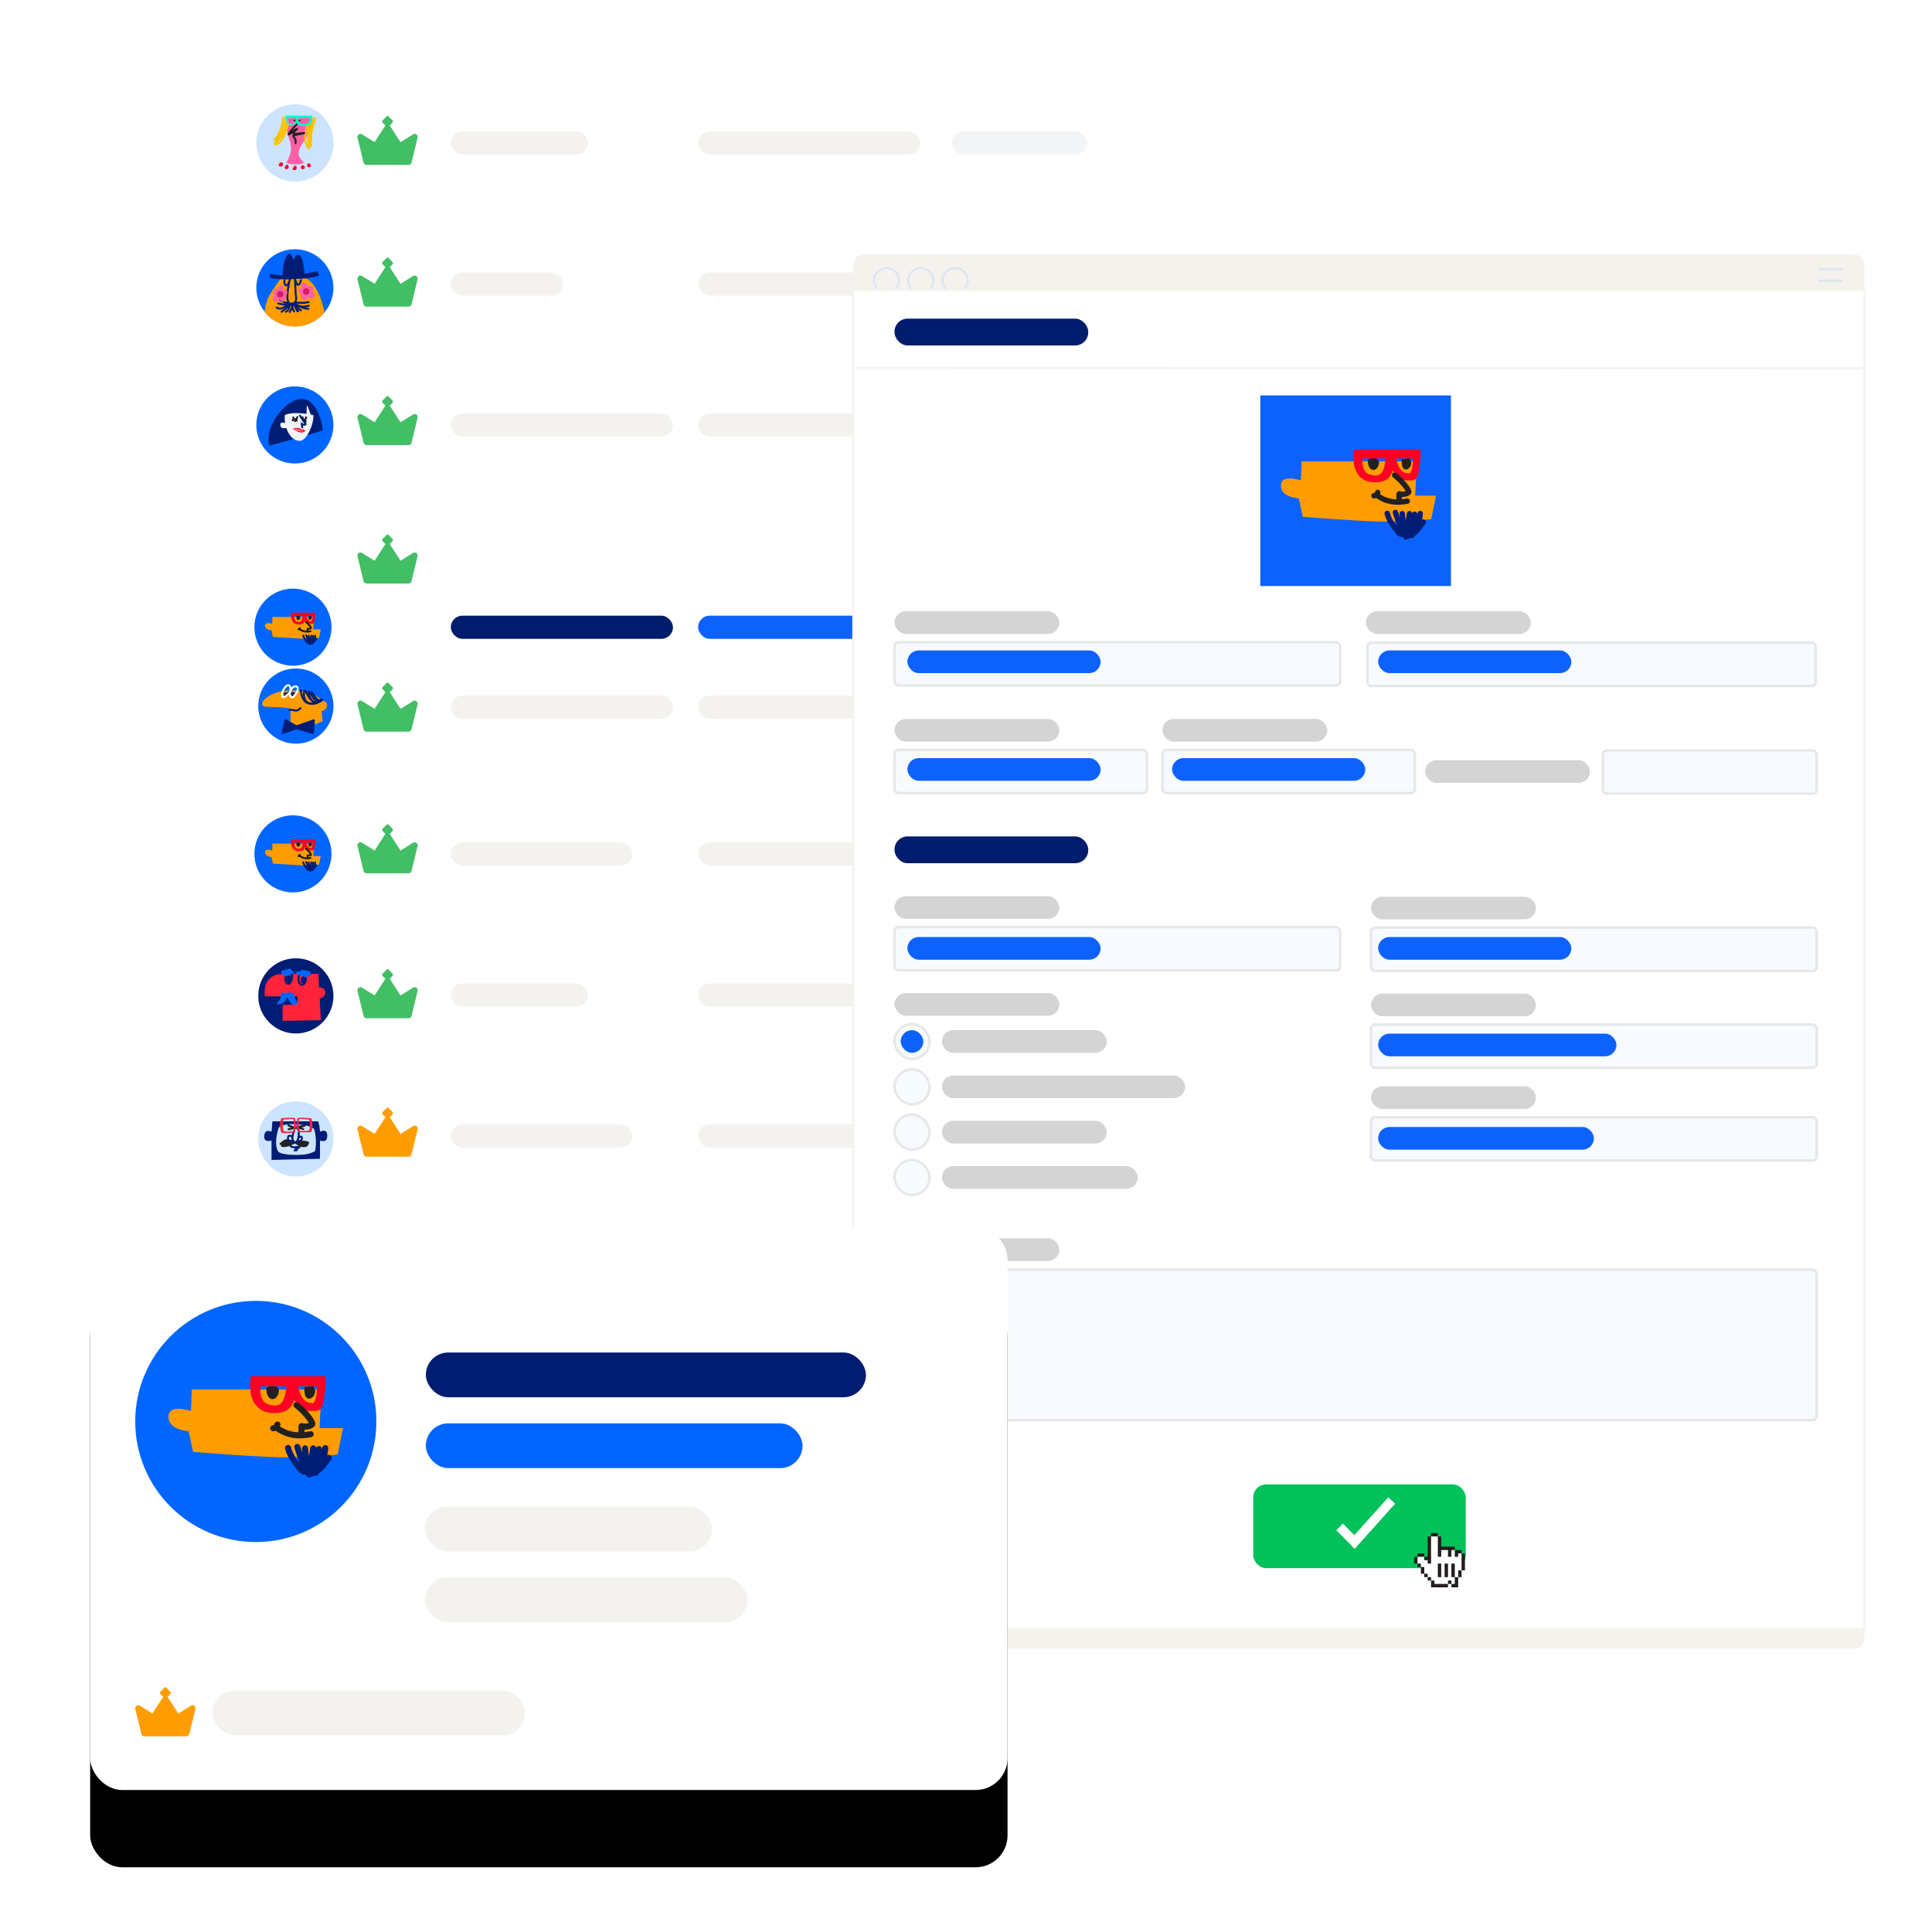 <svg xmlns="http://www.w3.org/2000/svg" xmlns:xlink="http://www.w3.org/1999/xlink" width="600" height="600" xmlns:v="https://vecta.io/nano"><style><![CDATA[.B{stroke-linejoin:round}.C{stroke-linecap:round}.D{stroke-width:.6}.E{fill-rule:nonzero}.F{fill-opacity:.035}.G{fill:#fff}.H{stroke:#212121}.I{stroke:#001d75}.J{fill:#0d62fe}.K{stroke:#e7e7e7}.L{stroke-width:.783}.M{fill:#ff9d00}.N{fill:#f4f2ee}.O{fill:#f2f4f6}.P{fill:#d4d4d4}.Q{fill:#001d75}.R{fill:#06f}.S{stroke-opacity:.092}.T{fill:#212121}.U{fill:#ff0025}.V{fill:#42be65}.W{stroke-width:1.668}.X{stroke-width:1.876}.Y{stroke:#ffc200}.Z{fill:#ff243a}]]></style><defs><filter x="-10.0%" y="-6.8%" width="120.1%" height="113.5%" id="A"><feOffset dy="5" in="SourceAlpha"/><feGaussianBlur stdDeviation="5"/><feColorMatrix values="0 0 0 0 0 0 0 0 0 0.165 0 0 0 0 0.362 0 0 0 0.1 0" result="C"/><feMerge><feMergeNode in="C"/><feMergeNode in="SourceGraphic"/></feMerge></filter><filter x="-41.7%" y="-432.0%" width="183.4%" height="964.0%" id="B"><feOffset dy="24" in="SourceAlpha"/><feGaussianBlur stdDeviation="16"/><feColorMatrix values="0 0 0 0 0 0 0 0 0 0.165 0 0 0 0 0.362 0 0 0 0.1 0" result="C"/><feMerge><feMergeNode in="C"/><feMergeNode in="SourceGraphic"/></feMerge></filter><filter x="-10.7%" y="-7.7%" width="121.3%" height="115.5%" id="C"><feOffset dy="6" in="SourceAlpha"/><feGaussianBlur stdDeviation="5.5"/><feColorMatrix values="0 0 0 0 0 0 0 0 0 0.165 0 0 0 0 0.362 0 0 0 0.1 0" result="C"/><feMerge><feMergeNode in="C"/><feMergeNode in="SourceGraphic"/></feMerge></filter><filter x="-40.6%" y="-38.2%" width="181.2%" height="176.5%" id="D"><feOffset dy="1" in="SourceAlpha"/><feGaussianBlur stdDeviation="1"/><feColorMatrix values="0 0 0 0 0 0 0 0 0 0 0 0 0 0 0 0 0 0 0.3 0" result="C"/><feMerge><feMergeNode in="C"/><feMergeNode in="SourceGraphic"/></feMerge></filter><rect id="E" width="284.9" height="174.9" rx="9.9"/><filter x="-21.1%" y="-20.6%" width="142.1%" height="168.6%" id="F"><feOffset dy="24" in="SourceAlpha"/><feGaussianBlur stdDeviation="16"/><feColorMatrix values="0 0 0 0 0 0 0 0 0 0.161 0 0 0 0 0.349 0 0 0 0.1 0"/></filter><path id="G" d="M0 0h294v40.2H0z"/><path id="H" d="M11.973 0C5.36 0 0 5.36 0 11.973s5.36 11.973 11.973 11.973 11.973-5.36 11.973-11.973S18.585 0 11.973 0z"/><path id="I" d="M11.56 8.056c1.42 0 3.162-.09 5.23-.268l.536-2.633h-2.324l.18-3.838H2.308l-.08 2.128C.743 3.03 0 3.226 0 4.03s.665 1.283 1.996 1.438l.447 2.053 9.118.535z"/><path id="J" d="M.092.306C.027 1.426 1.024 1.71 1.3.68 1.5-.107.362-.182 0 .306"/><path id="K" d="M3.843.127c.02.238.005.482.058.715.23 1.012 1.495.03.825-.815"/><path id="L" d="M15.503 0c.276 0-.05 2.46-.223 2.952-.22.626-.737.49-1.296.49a4.1 4.1 0 0 1-.466-.021 7.61 7.61 0 0 0-.86-.882l-.25-.207.062.363-.08-.126c-.34.855-1.02 1.097-1.85 1.097C8.628 3.667 7.864 2.21 8.17 0h7.333zM11.7.997H9.114l-.001.013c-.033.53.027.942.17 1.236l.085.15c.226.333.627.506 1.263.506.433 0 .73-.278.92-.96l.05-.206.037-.2.036-.282.025-.244zm3.07 0h-1.915c.272 1.115.63 1.6 1.297 1.672l.188.01c.027 0 .04-.006.067-.03.054-.05.112-.152.167-.306.088-.25.15-.604.18-1.054l.016-.29z"/><path id="M" d="M12.706 2.87c.9.7 1.696 1.743 1.56 1.914-.18.223-.825.27-.983.178-.127-.073-.07.026-.07.858"/><path id="N" d="M10.742 5.122c1.053.78 2.22.88 3.375.643"/><path id="O" d="M11.87 7.126c.225.9.758 1.47 1.32 2.224"/><path id="P" d="M12.8 7.028c.616 1.947.48 1.117.618 2.448"/><path id="Q" d="M13.556 7.168c.184 1.893.162 1.106.162 2.357"/><path id="R" d="M14.94 7.238c-.05.918-.293 1.65-.752 2.44"/><path id="S" d="M15.566 7.147c-.084.895-.34 1.757-.942 2.456"/><path id="T" d="M15.9 8.108c-.744.997-.834 1.303-1.947 1.564"/><path id="U" d="M61.3 17.72l-3.912 2.42-3.246-5.017c-.035-.054-.094-.08-.138-.124l.9-.93a.49.49 0 0 0 0-.68l-1.21-1.246a.46.46 0 0 0-.662 0l-1.21 1.246a.49.49 0 0 0 0 .68l.9.93c-.045.044-.103.07-.138.124l-3.247 5.017-3.912-2.42c-.324-.2-.735-.18-1.04.052a.98.98 0 0 0-.35 1.008l1.87 7.71c.104.428.48.73.908.73H59.9c.43 0 .804-.302.908-.73l1.87-7.71a.98.98 0 0 0-.35-1.008c-.305-.233-.714-.252-1.04-.052z"/><path id="V" d="M5.906 1.43c-.03.46.42.58.544.154.095-.324-.423-.355-.586-.154"/><path id="W" d="M11.68 0C5.23 0 0 5.23 0 11.68s5.23 11.68 11.68 11.68 11.68-5.23 11.68-11.68S18.132 0 11.68 0z"/><path id="X" d="M1.834 4.16c-.07-.458.01-.773.243-.946.422-.315.99.225 1.046.626.068.474-.303 1.2-.66 1.09-.34-.114-.55-.37-.63-.77z"/></defs><g fill="none" fill-rule="evenodd"><g transform="translate(67 19)"><g filter="url(#A)"><g transform="translate(0 220.8)"><use xlink:href="#G" class="G"/><g transform="translate(12 8.4)"><use xlink:href="#H" class="E R"/><g transform="translate(3.305 7.476)"><g transform="translate(0 .003)"><use xlink:href="#I" class="M"/><g transform="translate(9.638 .964)" class="T"><use xlink:href="#J"/><use xlink:href="#K"/></g><use xlink:href="#L" class="E U"/><g class="B C D H"><use xlink:href="#M"/><use xlink:href="#N"/></g><g class="I B C D"><use xlink:href="#O"/><use xlink:href="#P"/><use xlink:href="#Q"/><path d="M14.37 7.168l-.422 2.59"/><use xlink:href="#R"/><use xlink:href="#S"/><use xlink:href="#T"/></g><path d="M10.818 4.796c-.067.18-.2.36-.425.37" class="B C D H"/></g></g></g><g class="N"><rect x="149.8" y="16.8" width="58.8" height="7.2" rx="3.6"/><rect x="73" y="16.8" width="56.4" height="7.2" rx="3.6"/></g><rect x="228.6" y="16.8" width="42" height="7.2" rx="3.6" class="O"/></g><g transform="translate(0 352.2)"><use xlink:href="#G" class="G"/><g class="N"><rect x="149.8" y="16.8" width="69" height="7.2" rx="3.6"/><rect x="73" y="16.8" width="42.6" height="7.2" rx="3.6"/></g><rect x="228.6" y="16.8" width="42" height="7.2" rx="3.6" class="O"/></g><g transform="translate(0 308.4)"><use xlink:href="#G" class="G"/><g class="N"><rect x="149.8" y="16.8" width="54.6" height="7.2" rx="3.6"/><rect x="73" y="16.8" width="56.4" height="7.2" rx="3.6"/></g><rect x="228.6" y="16.8" width="42" height="7.2" rx="3.6" class="O"/></g><g transform="translate(0 264.6)"><use xlink:href="#G" class="G"/><g class="N"><rect x="149.8" y="16.8" width="58.8" height="7.2" rx="3.6"/><rect x="73" y="16.8" width="42.6" height="7.2" rx="3.6"/></g><rect x="228.6" y="16.8" width="42" height="7.2" rx="3.6" class="O"/></g><g transform="translate(0 396)"><use xlink:href="#G" class="G"/><g class="N"><rect x="149.8" y="16.8" width="54.6" height="7.2" rx="3.6"/><rect x="73" y="16.8" width="56.4" height="7.2" rx="3.6"/></g><rect x="228.6" y="16.8" width="42" height="7.2" rx="3.6" class="O"/></g><use xlink:href="#G" class="G"/><use xlink:href="#U" class="V"/><g transform="translate(12.6 8.4)"><path d="M12 0C5.373 0 0 5.373 0 12s5.373 12 12 12 12-5.373 12-12S18.627 0 12 0z" fill="#cce4ff" class="E"/><g transform="translate(5.701 3.475)"><g transform="translate(3.638 .217)" fill="#ff5fa7"><path d="M8.036 1.396C7.752 7.73.854 10.08 5.263 14.21c1.054.987-5.777 1-5.19 0C3.2 8.87-.07 7.73.001 1.965.01 1.285.106.647.276.062 3.7-.035 6.226.053 7.823.328c.127.022.198.378.213 1.068z"/></g><g class="B C D Y"><path d="M12.597.87c-.378 1.64-1.097 3.324-1.236 5-.1 1.222-.045 2.452-.068 3.678"/><path d="M12.163.814c-.848 2.132-1.176 4.05-1.256 6.354-.063 1.8-.244 1.368.117 2.117"/><path d="M11.023 2.118c-.796 3.283-.832 4.344-.275 7.7"/><path d="M10.697 10.208C8.723 8.436 9.55 5.34 10.08 3.15"/></g><path d="M6.87 1.575c.12.593.087 1-.098 1.192C5.788 3.84 5.405 4.25 4.298 5.778c-.015.02-.01.076.015.076.123.001.26-.003.36-.072.7-.486 1.26-1.225 2.045-1.575 1.058-.472-1.452 1.16-.844 1.476.248.13 4.588-.467 3.185-.187s-3.487.668-3.312.896c.73.952.913 1.388.73 2.24" class="B C D H"/><g class="Y B C D"><path d="M4.235 2.715c-.637 1.694-1.5 5.82-4 6.298C.204 9.02.187 8.97.163 8.95"/><path d="M3.855 1.575c-.577 2.86-1.43 5.388-3.8 7.06"/><path d="M3.53.49C2.793 3.152 2.42 6.048.163 7.873"/><path d="M2.77.597C2.088 3.454 2.014 5.333 0 7.33"/></g><path d="M3.465.024c-.308 0 .185 1.9.378 2.337.163.37.613.56 1.35.567.815.025 1.382-.16 1.7-.558l.05-.063c.378.76 1.14.975 2.065.975 2.138 0 2.99-1.295 2.65-3.258h-8.2zM7.24.75l3.636-.05.001.013c.048.626-.06 1.09-.304 1.4l-.025.03c-.292.343-.837.523-1.66.523-.564 0-1.222-.22-1.506-.924l-.066-.2c-.032-.12-.03-.31-.047-.536L7.24.75zM4.04.8h2.638l-.004.388c-.02.873-.207 1.263-1.753 1.294l-.288.003c-.037 0-.057-.006-.092-.03-.074-.05-.155-.152-.23-.307-.12-.252-.206-.605-.25-1.056L4.04.8z" fill="#00ffce" class="E"/><g class="T"><use xlink:href="#V" transform="matrix(-1 0 0 1 12.326 0)"/><use xlink:href="#V" x="1.574" transform="matrix(-1 0 0 1 15.475 0)"/></g><g class="U"><path d="M1.35 15.566c.348.5 1.81.378 1.028-.656s-1.376.146-1.028.656z" transform="matrix(-1 0 0 1 3.855 0)"/><path d="M3.225 16.44c.358.493 1.667.18.86-.82s-1.22.327-.86.82z" transform="matrix(-1 0 0 1 7.439 0)"/><path d="M5.727 16.734c.363.512 1.666.28.85-.757s-1.213.245-.85.757z" transform="matrix(-1 0 0 1 12.434 0)"/><path d="M8.175 16.416c.37.503 1.623.24 1.087-.647s-1.456.144-1.087.647z" transform="matrix(-1 0 0 1 17.484 0)"/><path d="M10.12 15.817c.35.498 1.434.26 1.033-.64s-1.383.142-1.033.64z" transform="matrix(-1 0 0 1 21.285 0)"/></g></g></g><g class="N"><rect x="149.8" y="16.8" width="69" height="7.2" rx="3.6"/><rect x="73" y="16.8" width="42.6" height="7.2" rx="3.6"/></g><rect x="228.6" y="16.8" width="42" height="7.2" rx="3.6" class="O"/><g transform="translate(0 87.6)"><g class="G"><use xlink:href="#G"/><use xlink:href="#G" y="43.4"/></g><g class="N"><rect x="149.8" y="16.8" width="54.6" height="7.2" rx="3.6"/><rect x="73" y="16.8" width="69" height="7.2" rx="3.6"/></g><rect x="228.6" y="16.8" width="42" height="7.2" rx="3.6" class="O"/></g><g transform="translate(0 43.8)"><use xlink:href="#G" class="G"/><g class="V"><use xlink:href="#U" y="0.2"/><use xlink:href="#U" y="43.2"/><use xlink:href="#U" y="86.2"/></g><use xlink:href="#U" y="129.2" class="M"/><g class="V"><use xlink:href="#U" y="176.2"/><use xlink:href="#U" y="221.2"/></g><g class="M"><use xlink:href="#U" y="264.2"/><use xlink:href="#U" y="309.2"/></g><use xlink:href="#U" y="352.2" fill="#ddd"/><g class="N"><rect x="149.8" y="16.8" width="58.8" height="7.2" rx="3.6"/><rect x="73" y="16.8" width="34.8" height="7.2" rx="3.6"/></g><rect x="228.6" y="16.8" width="42" height="7.2" rx="3.6" class="O"/></g><g transform="translate(0 175.2)"><use xlink:href="#G" class="G"/><use xlink:href="#U" y="0.8" class="V"/><g class="N"><rect x="149.8" y="16.8" width="54.6" height="7.2" rx="3.6"/><rect x="73" y="16.8" width="69" height="7.2" rx="3.6"/></g><rect x="228.6" y="16.8" width="42" height="7.2" rx="3.6" class="O"/></g><g transform="translate(12.6 96)"><use xlink:href="#H" class="E R"/><g transform="translate(.758 2.546)"><path d="M1.347 13.52C1.36 7.6 9.197 2.356 13.702 2.36c6.84.006 5.142 11.425 4.828 11.447-1.937.133-7.665.037-17.183-.287z" transform="matrix(.956 -.292 .292 .956 -1.928 3.321)" class="Q"/><g transform="translate(6.664 3.359)" fill="#f1f4f6"><path d="M10.276 3.03c.295 2.356-2.012 8.302-4.448 7.976-2.046-.274-3.238-2.012-3.87-3.873C1.852 6.818.27 7.64.054 6.176s1.508-.544 1.463-.813c-.15-.898-.14-1.66-.117-2.268.004-.096.52-.393 1.624-.57a11.89 11.89 0 0 1 1.842-.134c1.05-.001 2.223.102 3.208.227.283.036.024-2.604.27-2.566s1 2.753 1.194 2.79c.454.084.734.155.738.187z"/></g><g transform="translate(10.348 6.555)"><g transform="translate(2.98 .488)" class="B C D H"><path d="M.27 0c.133 1.284 1.084.862 1.084.004"/><path d="M.325.704L0 1.138"/><path d="M.813.867l-.217.704"/><path d="M1.084.758l.163.596"/></g><path d="M2.438 0l1.595 2.346c.082.1.24.22.192.343-.044.113-1.078.2-1.17.016-.047-.095-.06-.425-.058-.317.02.663.077 1.08.174 1.254" fill="#f3fff6" class="B C D I"/><g transform="translate(.163 .433)" class="B C D H"><path d="M.24.092c-.202.85 1 .958 1.223-.092"/><path d="M.38.704L0 .975"/><path d="M.783.758l-.037.488"/><path d="M1.138.704l.163.38"/></g><path d="M2.256 3.823c.348-.066.4.437.634.293.123-.072.19-.253.332-.27.216-.026.555.07 1.018.287l-.838.75c-.523.483-2.723.007-3.278-.253l1.7.023c2.503-.39 1.94-.397-1.7-.023.493-.51 1.784-.74 2.132-.806z" transform="matrix(.956 .292 -.292 .956 1.397 -.443)" class="Z"/></g></g></g><g transform="translate(12.6 53.4)"><use xlink:href="#H" class="E R"/><path d="M15.38 8.903c2.756 1.72 4.692 5.286 5.808 10.7C18.992 22.288 15.656 24 11.92 24a11.95 11.95 0 0 1-9.379-4.53c.202-1.363.475-2.565.82-3.608.372-1.127 1.55-3.06 3.54-5.8l.607-.828c2.83.15 5.304.045 7.39-.256l.484-.075z" class="M"/><g class="B C D I"><path d="M6.273 18.125c1.633.84 2.685-.234 3.786-1.404"/><path d="M11.897 16.91c.224.97.365 1.58.92 2.362.013.02-.045.01-.067.017"/><path d="M13.848 18.97c-1.113-.66-.444-.164-1.692-1.843"/><path d="M16.143 18.494c-1.513-.103-3.07-.652-4.22-1.658"/><path d="M16.277 17.548c-.797.114-2.422.926-4.322-.82"/><path d="M16.218 16.4c-2.082.42-.796.253-3.886.176"/><path d="M7.842 19.435c.93-.74 2.3-1.558 2.54-2.85"/><path d="M9.173 19.42c1.104-.73.327-.124 1.59-2.5"/><path d="M10.397 19.485c.837-1.63.56-.827.914-2.375"/><path d="M11.722 19.298c-.626-1.272-.396-.544-.547-2.224"/><path d="M12.974 19.237c-.962-1.3-.495-.53-1.28-2.383"/><path d="M7.266 15.692c.843.498 2.01 1.418 2.93.6"/><path d="M6.776 16.815c.537.143 3.246.946 3.196-.425"/><path d="M8.765 9.59c-.064.577-.064.94 0 1.084.405.92 1.037.614 1.3-.38"/><path d="M10.498 8.94c-1.228 5.31-1.138 7.964.27 7.964s1.896-.94 1.463-2.817l-.217-4.822c.65 2.275 1.264 2.384 1.842.325" class="M"/></g><g stroke="#ff5fa7" fill="#ff5fa7" class="B D"><path d="M6.164 14.014c-.313-.16-.493-.306-.542-.433-.257-.68.262-1.05 1.192-.542.036-.795.343-1.282.92-1.463s.686.307.325 1.463c.575-.085.936-.085 1.084 0 .493.286.264.985-.758 1.41.506.433.578.885.217 1.354s-.795.253-1.3-.65c-.722.867-1.282 1.084-1.68.65s-.217-1.03.542-1.788z"/><path d="M14.183 13.235c-.328-.17-.518-.32-.568-.454-.27-.712.275-1.098 1.25-.567.038-.832.36-1.342.966-1.53s.72.32.34 1.53c.603-.09.982-.09 1.137 0 .518.3.277 1.03-.796 1.474.53.454.606.926.227 1.418s-.834.265-1.364-.68c-.758.907-1.345 1.134-1.762.68s-.227-1.077.568-1.87z" transform="matrix(-.988 .156 .156 .988 28.746 -2.262)"/></g><g fill="#d41c61"><circle cx="7.383" cy="13.987" r="1"/><circle cx="15.485" cy="13.11" r="1"/></g><path d="M15.77 9.036c2.23-.4 3.477-.688 3.738-.867l-.488-1.354-4.063.813C14.705 3.69 14 1.722 12.845 1.722c-.376 0-.81.542-1.3 1.625-.686-2.095-1.41-2.492-2.167-1.192S8.222 5.424 8.186 8.06L5.53 7.9c-.577-.062-1.028-.156-1.354-.282v1.246c-.058.06.343.145 1.203.256l2.6.232c1.047.08 3.648-.028 7.8-.325z" class="Q"/></g><g transform="translate(13.2 183.6)"><use xlink:href="#W" class="E R"/><g transform="translate(1.216 5.18)"><path d="M8.758 1.656c-2.652 0-5.022.702-6.792 1.82-.717.452-1.286.95-1.614 1.403-.198.273-.318.54-.332.817-.024.47.28.857.742.954l.04.008c.302.057.746.08 1.783.106l.94.025 2.264.1.144.01.124.01c1.07.08 1.97.2 2.682.366l.05.012v4.15c.096.977 1.148 1.465 3.156 1.465s4.294-.566 6.857-1.7l-.356-3.076.025-.007c.366-.098.676-.235.93-.418a1.72 1.72 0 0 0 .742-1.439 1.33 1.33 0 0 0-1.034-1.362l-.025-.006c-.28-.07-.6-.076-.972-.028l-.043.006-.066-.573-.234-.186c-2.074-1.646-5.083-2.453-9.01-2.453z" class="E M"/><g class="B C D I"><path d="M6.934 2.536c1.03.06.867.083 1.602-.633"/><path d="M7.034 3.062c.81-.058.894-.367 1.45-1.047"/><path d="M8.837 1.976c.203.52.553.556 1.095.513"/><path d="M8.837 1.982c.12.91-.092.528.694 1.107"/></g><g stroke="#fff" class="B D"><path d="M7.44.315c.964-.883 1.46.3 1.355 1.047-.125.914-.87 1.62-1.57 2.12-.01.007-.62.42-.8.26-.433-.383-.26-1.246-.08-1.76S6.994.726 7.44.315z"/><g class="C"><path d="M8.717 2.23c.16-.488.266-1.106.7-1.453.936-.748 1.84-.5 1.582.787-.14.704-.728 1.537-1.242 2.027-.667.636-1.248-.233-1.148-.867.048-.307.165-.6.247-.9"/></g></g><g class="I B C D"><path d="M11.974 1.61c.22 1.286.342 2.27 1.202 3.287 1.26 1.5 4.058.866 5.227-.413"/><path d="M13.05 1.776c-.233 1.71-.092 3.642 2.07 3.934.15.02 1.147.074 1.515-.053.894-.308.93-.494 1.782-1.187"/><path d="M13.443 1.79c.755 1.564 2.77 5.198 4.787 2.834"/><path d="M14.444 1.976c.177.96.266 1.933.908 2.72.85 1.043 2.583.83 3.304-.187"/><path d="M14.938 2.15c.485 1.223 1.4 3.276 3.064 2.594"/><path d="M15.533 2.276c.402.636 1.233 2.252 2.063 2.42.323.065.66-.01.988-.013"/><path d="M8.456 7.723c.814-.286 1.47.303 2.303.153.403-.073.895-.51 1.188-.734"/></g></g><path d="M8.457 16.068l3.436 1.903 5.39-1.903-.317 4.017-5.074-1.533-4.334 1.533z" class="B D I Q"/></g><g transform="translate(13.2 273.6)"><use xlink:href="#W" class="E Q"/><g transform="translate(2.696 2.484)"><g transform="translate(0 3.066)"><path d="M5.613 5.55h-5.6C-.172 1.85 1.625 0 5.404 0h9.9l.176 4.29c1.283-.192 1.925.07 1.925.783s-.6 1.14-1.77 1.278l.343 6.61-10.376.198V9.666c2.07.01 3.405-.253 4.007-.787s.813-1.643.634-3.33h-4.64z" stroke="#ff243a" stroke-width="1.444" class="Z"/><g transform="translate(3.436 5.391)" stroke="#06f" class="B C D"><path d="M1.224.03c.05 1.066-.2 2.36-1.224 2.94"/><path d="M1.666.03C1.423 1.12 1.05 2.004.27 2.844"/><path d="M2.06.03C1.8 1.214 1.197 2.355.12 2.993"/><path d="M2.53.03C2.275.97 1.304 2.9.01 3.07"/><path d="M2.972.03c-.338 1.218-1.204 3-2.675 3"/><path d="M5.394 3.33c-.365.097-1.41-.874-1.784-1.427-.25-.37-.394-1-.436-1.863"/><path d="M3.53.03c.18 1.076.087 2.44 1.043 3.1"/><path d="M3.874 0c-.195.537.764 2.9 1.308 2.988"/><path d="M4.122.03c.402 1 .62 2.042 1.38 2.81"/><path d="M4.496.03c.472 1.1.57 2.177 1.51 2.903"/><path d="M3.266.03c.57 1.724.89 2.46 2.594 2.78"/></g></g><g transform="translate(4.532)" class="B D"><g class="I"><path d="M1.347 2.958c.59-.233 1.156-.55 1.774-.7.087-.02.094.156.112.243.046.22.09.443.077.666-.037.657-.22 1.483-.68 1.997-.6.673-1.205.1-1.362-.61-.16-.722-.087-.786.037-1.44l.042-.156z"/><path d="M5.605 2.307c.226.127.434.295.678.38.382.134.896-.01 1.184.275.224.222.063.63.046.944-.027.49-.2 1.536-.738 1.755-.874.358-1.448-.596-1.483-1.335-.014-.3-.024-.6.02-.896.047-.328.166-.64.25-.96l.046-.162z"/><g class="Q"><use xlink:href="#X"/><use xlink:href="#X" x="4.44" y="0.264"/></g></g><g stroke="#06f" class="C"><path d="M5.98 2.198c.633-.534 1.216-1.343 1.9-1.6.56-.212-2.054 1.827-1.52 1.457l-.307.43C8.577.74 8.12.32 6.052 2.916c-.42.528.88-.95 1.34-1.357.268-.236 1.085-.862.837-.565-.625.748-1.31 1.315-1.978 1.932-.217.2-.907.643-.673.518.474-.254.94-.56 1.397-.906.478-.36 1.502-2.133 1.403-1.2-.068.636-2.305 1.888-2.63 2.122-.097.07-.365.36-.268.29L7.4 2.255c.228-.16.928-.55.708-.358l-.182.224c-1.852 1.628-3.143 2.526.105.107" transform="matrix(.616 .788 -.788 .616 4.368 -4.621)"/><path d="M.71.634c.626.277 2.365 1.004 2.348 1.505C3.02 3.277 1.612.97.96 1.084c-.027.005.003.09.028.105l.366.28 1.066.547c.178.102.687.49.518.358-.502-.39-1.924-1.704-1.52-1.137L.554.992c.434.607 1.058.877 1.603 1.275C4.108 3.692.865 1.016.552 1.434c-.052.07.098.152.162.2l1.35.928c.224.142.915.51.69.365-.4-.262-1.594-1.13-1.25-.723l-.844-.166c.294.347 1.947.923 2.364 1.08" transform="matrix(.719 -.695 .695 .719 -.798 1.777)"/></g></g></g></g><g transform="translate(13.2 318)"><use xlink:href="#W" fill="#cce4ff" class="E"/><g transform="translate(1.85 5.127)"><path d="M16.766 1.11l.357 1.426c.064.286.13.88.198 1.782 1.508-.634 2.263-.21 2.263 1.267s-.754 1.98-2.263 1.505v5.663l-15.044.356V7.09C.637 7.485-.118 6.983.015 5.584S.9 3.762 2.277 4.317l.278-3.208h14.21zM4.54 3c-1.032 3.22-1.125 5.676-.278 7.366.54 1.075 5.1 1.36 8.058 1.07 1.133-.112 2.297-.468 3.493-1.07a14.86 14.86 0 0 0 .238-3.366c-.047-1.15-.22-2.3-.516-3.445-.715-.792-2.46-1.294-5.24-1.505S5.6 2.165 4.54 3z" class="Q"/><g class="H B C D"><path d="M9.542 2.612l-2.375.24c.56.107 1.062-.077 1.607-.145.157-.02.377-.14.475-.015.08.1-.242.102-.34.187-.23.203-.4.464-.627.67-.146.132-.322.226-.483.338" transform="matrix(.883 .469 -.469 .883 2.504 -3.541)"/><g transform="translate(4.912 5.781)"><path d="M.5 3.323c.33-1.04 1.035-2.328 1.91-2.14.4.086.384-.092.68-.183.24-.073.22-.262.503-.306.043-.007-.09-.013-.13 0-.103.033-.12.103-.21.16-.154.095-.37.1-.502.223L.723 3.092c-.187.202.446-.326.642-.52.346-.34.638-.735.98-1.08.194-.196.4-.384.627-.54.167-.115.336-.122.526-.195.066-.025-.21.01-.15.05.1.07.448-.08.367.014-.6.693-1.735 1.4-2.408 2.132-.107.115-.364.506-.245.403l2.185-2.08a1.19 1.19 0 0 1 .274-.187c.133-.067.434-.307.418-.16-.02.188-.312.22-.44.36-.514.565-.364.652-.91 1.116l-1.276.987c-.07.064-.214.29-.123.26 1.056-.342 2-1.327 2.588-2.225.04-.063-.012-.166.036-.223.058-.068.315-.053.245-.108V.923c-.04-.03-.09.043-.137.065" transform="matrix(.883 .469 -.469 .883 1.287 -.819)"/><path d="M5.002 1.287c.63.976 1.43 1.952 2.725 2.016.117.006-.17-.166-.267-.23-.345-.227-.74-.38-1.06-.64-.397-.322-1.52-1.343-1.074-1.094.716.398 1.235 1.08 1.903 1.555.237.168.514.28.793.36.156.045-.288-.154-.418-.252l-1.34-1.08c-.312-.273-.552-.458-.804-.787-.137-.178.263.203.45.326.267.175.57.296.83.483.252.18.448.43.7.612.22.16.45.318.707.403.06.02-.013-.134-.05-.187a1.75 1.75 0 0 0-.339-.367L6.45 1.468c-.147-.098-.63-.313-.47-.245l1.14.526c.344.197.655.447.973.684.072.054.144.113.195.187.014.02-.052.006-.072-.007l-.52-.303-.887-.655c-.334-.215-.7-.375-1.038-.583-.054-.033-.367.068-.314.034.142-.093.703.23.8.275.862.395 1.36.373 2.167 1 .098.076.353.185.26.266-.15.13-.44-.105-.59.02-.158.132.878.38-.036.223-.12-.02-.252-.038-.353-.108-2.642-1.83-.888-.924-2.27-1.606" transform="matrix(.946 -.326 .326 .946 -.338 2.35)"/></g></g><g class="B C D"><g class="I"><path d="M8.724 5.86c-.32-.15-.667-.363-1.052-.243-.324.1-.297.765-.285.943.04.64.863.86 1.35.617"/><path d="M10.677 6.184c1.176-1.06 1.403.613.497 1.012-.32.14-.6.078-.933.053"/><path d="M9.306 3.81c.08 1.185.023-.496-.54 2.02-.218.97.586 2.512 1.45 1.388.458-.596.49-1.45.526-2.193.02-.416.126-1.278-.382-1.532-.412-.93-.512-1.222-.3-.88"/></g><path d="M10.64 2.716c.64-.02 1.284.035 1.917-.057.502-.073-1.014-.015-1.52-.001-.18.005-.492-.116-.533.057-.042.18.28.245.44.338.352.205.726.37 1.09.554" transform="matrix(.985 -.174 .174 .985 -.365 2.058)" class="H"/></g><path d="M8.31 0c.334 0 .674.024 1.018.072l.065.01c.136.02.244.126.267.262.102.62.143 1.25.124 1.894.1.065.208.05.356-.045-.016-.628.026-1.244.125-1.85.022-.132.124-.236.256-.26l.01-.002.065-.01C10.942.024 11.28 0 11.615 0h.08l2.663.107c.142.007.266.097.316.23l.004.01.013.04c.2.594.3 1.257.3 1.99 0 .7-.093 1.31-.28 1.827-.066.184-.237.308-.432.315h-.012l-.19.002c-.376.002-.712.001-1.007-.004l-.17-.003-2.1-.001c-.227.001-.423-.158-.47-.38l-.002-.012-.01-.06-.128-.96c-.152-.164-.31-.176-.47-.038-.044.397-.1.793-.2 1.188l-.015.067c-.05.21-.232.36-.446.367l-.95.034-1.084.032-.14.003-1.06.003-.096-.001c-.2-.002-.376-.127-.443-.313-.236-.65-.354-1.338-.354-2.066 0-.733.1-1.397.3-1.99l.013-.04c.047-.138.174-.233.32-.24l.45-.022L8.31 0zm-.397.396L7.85.398 6.18.55l-.117.014c-.074.01-.132.068-.14.142l-.01.097c-.145 1.575-.1 2.666.133 3.275.104.27 1.122.3 3.056.12l.017-.147.138-1.945V2.09c-.014-.434-.065-.972-.155-1.613A5.39 5.39 0 0 0 7.914.396zm3.652 0l-.043-.001c-.416-.012-.65.015-.702.08l-.012.087-.143 1.527-.001.04c-.01.434.04 1.07.146 1.91 2.013.112 3.072.033 3.176-.238.238-.62.245-1.653.022-3.1-.01-.072-.07-.127-.142-.134l-.352-.032-1.948-.14z" class="Z"/><path d="M8.177 8.817c.794.647 2.226.162 2.76.215.028.003.024.07 0 .085l-.18.18a1.19 1.19 0 0 1-.386.15c-.208.036-.5-.136-.63.028-.1.123.27.177.368.3.34.43-.605.353-.688.357" class="B C D I"/></g></g><g transform="translate(13.2 362.4)"><use xlink:href="#W" class="E R"/><g transform="translate(6.131 4.704)"><g transform="translate(0 3.594)"><path d="M.858 1.908c1.4-1.745 4.03-1.98 6.23-1.892s2.942.61 4.043 2.302.856 3.008.23 4.256C9.89 9.498 2.96 10.4.666 7.647-.555 6.18.21 3.837.563 2.33l.295-.42z" fill="#ff7800"/><g class="B C D Y"><path d="M5.906.93C6.31 1.918 7.45 1.257 7 .557"/><path d="M4.87.08c.794.403 1.306 1.112 1.968 1.727L7.9 2.863c.098.11.288.24.23.373-.052.123-1.298.216-1.407.017-.057-.103-.073-.462-.07-.345.035 1.08.472 2.208.213 3.083-.14.468-2.076.148-1.996.427.168.592.847.638 2.037.14.118.24.05.53.035.796l-.173 1.8"/><path d="M3.916 1.333c-.085.67.833 1.093 1.43.6.4-.33.184-.762.178-1.217"/></g></g><path d="M4.152 2.564c-.287-.555-.428-1.255-.06-1.836C4.645-.142 5.82-.336 6.275.72c.353.82-.5 1.834-.476 1.936.133.58 2.025-1.75 1.66-.503-.455 1.555-3.034 1.818-4.163.946s-.065-.86.623-.538l.234.002z" class="Q"/></g></g><g transform="translate(13.2 404.4)"><use xlink:href="#W" fill="#001d71" class="E"/><g transform="translate(4.44 5.497)"><path d="M3.35.926l10.267.715c.15.6.223 1.746.218 3.467l.026-.016c.134-.083.244-.136.47-.185l.03-.006c.294-.06.927-.135 1.172-.072.667.173.978 1.02.593 1.588-.486.718-1.495 1.196-2.333.945l-.008.253-.168 3.76c-3.515.503-8.047.503-13.597 0-.183-3.46.903-6.9 3.258-10.345L3.35.926z" fill="#00ffce"/><g class="Q"><g class="E"><g transform="translate(2.484)"><path d="M.193.08a.14.14 0 0 1 .138.143L.33.24.326.3.315.454.3.518V.84c.004.228.04.393.103.475.27.345.73.693 1.186.876.524.21.984.2 1.31-.097a.14.14 0 1 1 .185.212c-.42.367-.988.393-1.602.147-.5-.2-1.003-.58-1.303-.964C.07 1.346.023 1.13.018.846A4.1 4.1 0 0 1 .032.467L.044.303.05.24V.22A.14.14 0 0 1 .193.081z"/><path d="M.993.16a.14.14 0 0 1 .18.084c.315.87.587 1.268 1.164 1.557l.08.04.122.057c.11.05.21.085.302.11.186.047.314.034.383-.038l.007-.007a.14.14 0 1 1 .214.183c-.153.18-.388.208-.673.135-.1-.025-.202-.062-.3-.11l-.037-.016-.194-.093-.018-.01C1.555 1.723 1.246 1.27.91.34a.14.14 0 0 1 .084-.18z"/><path d="M2.072.02a.14.14 0 0 1 .168.106l.015.068c.115.498.212.797.362 1.06.197.346.46.55.827.6a.14.14 0 0 1-.045.278c-.458-.075-.8-.333-1.026-.748-.175-.307-.28-.64-.407-1.206a.14.14 0 0 1 .106-.168z"/><path d="M3.053.463l.045-.24a.14.14 0 0 1 .159-.109.14.14 0 0 1 .119.152l-.001.01-.066.367L3.28.82 3.274.86c-.03.217-.04.383-.025.463.148.844.957 1.38 1.806 1.194a1.44 1.44 0 0 0 .682-.343l.034-.03.346-.308a.14.14 0 1 1 .184.213l-.023.02-.36.32c-.253.213-.475.33-.802.403-1.005.22-1.968-.418-2.144-1.42-.02-.118-.01-.303.024-.55l.027-.18.008-.047.023-.133z"/><path d="M3.898.354a.14.14 0 0 1 .141.141L4.04.65c.002.12.008.14.032.192l.005.01.332.597.028.053c.437.818.92.9 1.675.352a.14.14 0 0 1 .165.228c-.88.64-1.553.53-2.072-.418l-.067-.123-.32-.58-.008-.02c-.048-.11-.05-.148-.05-.446a.14.14 0 0 1 .141-.141z"/><path d="M4.692.353a.14.14 0 0 1 .176.093c.256.827.637 1.267 1.327 1.43a.14.14 0 0 1-.065.274c-.8-.2-1.248-.708-1.53-1.62a.14.14 0 0 1 .093-.176z"/><path d="M5.973.268c.078-.001.142.06.143.138v.036L6.112.61 6.1.857c-.01.26-.006.39.027.54.14.642.602.998 1.25 1.05a2.31 2.31 0 0 0 1.684-.575.14.14 0 1 1 .193.204 2.59 2.59 0 0 1-1.9.651c-.767-.06-1.335-.5-1.504-1.27-.04-.184-.046-.333-.032-.63l.01-.223.003-.19c-.001-.078.06-.142.138-.143z"/><path d="M6.9.23c.078.001.14.065.138.143l-.001.02a1.22 1.22 0 0 1-.014.136L7.01.56c-.022.145-.023.202 0 .253a3.64 3.64 0 0 0 .676 1.013c.34.348.68.5 1 .4.073-.02.13-.055.25-.145l.07-.054.126-.09a.14.14 0 1 1 .15.238L9.26 2.2l-.076.054-.083.063c-.145.1-.224.157-.34.2-.437.122-.87-.07-1.276-.484-.3-.306-.57-.73-.733-1.097C6.702.813 6.7.724 6.728.54l.01-.073.01-.1C6.75.3 6.813.228 6.9.23z"/><path d="M7.758.28a.14.14 0 0 1 .166.11l.06.292.013.06.01.047c.173.758.36.925 1.2 1.007a.14.14 0 1 1-.028.28l-.058-.006c-.91-.1-1.182-.362-1.377-1.214l-.03-.133-.057-.277a.14.14 0 0 1 .11-.166z"/><path d="M9.068.34a.14.14 0 0 1 .146.135l.002.068.002.153V.98l.01.45v.016c.048.776.27 1.185.803 1.24.303.03.607.024 1.066-.016.156-.013.262-.055.4-.143l.018-.012.286-.218a.14.14 0 1 1 .165.227l-.045.034-.237.18-.006.005a1.02 1.02 0 0 1-.547.206l-.082.007c-.43.035-.73.04-1.037.01-.383-.04-.656-.23-.827-.543-.13-.24-.2-.543-.225-.923v-.037l-.012-.435V.665l-.004-.18a.14.14 0 0 1 .135-.146z"/><path d="M9.78.323a.14.14 0 0 1 .146.135L9.927.5l.004.197.002.4c.004.448.02.666.074.916.077.355.227.637.482.875.34.316 1.305-.055 1.324-.48v-.013a.14.14 0 1 1 .281 0c0 .682-1.28 1.18-1.798.698-.3-.28-.476-.613-.565-1.02l-.007-.034c-.056-.27-.07-.5-.074-.995L9.65.772V.68L9.644.47a.14.14 0 0 1 .135-.146z"/><path d="M10.34.998a.14.14 0 0 1 .153-.127.14.14 0 0 1 .127.144v.01c-.025.267.16.935.412 1.385.3.536.594.68.894.38a.14.14 0 1 1 .199.199c-.245.245-.515.302-.775.175-.208-.102-.397-.318-.564-.617-.277-.496-.478-1.218-.447-1.55z"/></g><path d="M6.625 2.793l.023-.01c.063-.03.107-.038.167-.01.068.032.094.097.087.16-.003.03-.013.057-.028.087a.79.79 0 0 1-.208.236l-.023.02.007.004a.14.14 0 0 1 .059.133l-.001.01c-.002.012-.005.022-.01.03v.002-.001l.038.003.014.004c.036.01.04.017.086.075l.008.038c.006.027.006.037.001.053l-.002.005.007.003a.14.14 0 0 1 .072.062l.004.008c.032.067.006.147-.058.183l-.395.193-.702.328-.225.1-.055.024c-.408.175-.744.3-.992.365-.152.04-.27.056-.362.045-.147-.017-.246-.115-.224-.265a.52.52 0 0 1 .295-.409l.02-.01.001-.005.014-.043.012-.02c.01-.016.014-.018.026-.028l.015-.01.028-.013c.01-.004.02-.006.048-.01l.05-.008.183-.02.048-.004.016-.002.086-.013.06-.01-.02.001c-.295.014-.545-.018-.663-.118l-.01-.008c-.088-.082-.13-.178-.058-.276.044-.06.106-.083.196-.094l.015-.002c.1-.01.203-.007.464.008l.172.01c.203.01.315.012.395.001a1.91 1.91 0 0 0 .425-.129l.015-.006-.04.005-.57.04-.357.015-.33.02a.14.14 0 1 1-.022-.28l.07-.005.213-.012.407-.018c.426-.02.64-.04.894-.087.046-.01.126-.048.236-.114L6.29 3l.064-.04.14-.09.03-.02.103-.06zM5.048 4.415l-.073.003c-.51.023-.705.077-.76.242l-.001.003h.002c.048-.002.118-.013.205-.035l.02-.005a5.1 5.1 0 0 0 .548-.185l.06-.024z"/></g><path d="M5.134 4.736c.654.398.35.78.1 1.607-.28.93-.605-.214-.646-.53-.12-.896.064-1.255.548-1.078z"/><g class="E"><path d="M7.54 3.156l.137.012.572.046.044.004c.08.008.114.016.158.037l.007.003.02.01c.055.027.086.04.165.067l.046.015c.192.063.495.146.94.255l.032.008c.074.018.197.034.4.052l.322.03.068.007c.078.01.128.017.163.027.026.008.047.017.07.035.062.052.073.147.013.212-.034.037-.067.048-.132.06-.33.07-.9.075-1.434.025l-.027-.003.001.001.29.18.037.02a1.02 1.02 0 0 0 .205.062l.032.007.233.047.02.004.023.006c.025.007.04.01.057.024l.016.01c.018.014.02.02.047.08l-.002.033c-.005.057-.01.07-.036.095L10 4.642l-.002.001.093.023.053.015.003.001a.29.29 0 0 1 .045.021c.035.02.06.044.074.092.006.02.008.04.006.058v.007l.004.003.01.01c.065.07.05.178-.03.23-.5.337-1.088.367-1.72.15-.468-.16-.912-.424-1.476-.835a.14.14 0 1 1 .166-.227l.073.053c.508.366.913.602 1.328.743.427.146.814.165 1.165.038l.02-.008-.03-.006-.25-.054-.035-.008-.016-.001c-.292-.028-.5-.058-.703-.11l-.024-.006c-.303-.078-.57-.172-.81-.292a.85.85 0 0 1-.19-.132l-.036-.03-.033-.013-.45-.186-.058-.025a.24.24 0 0 1-.034-.018c-.034-.02-.057-.044-.068-.095s.007-.1.043-.134c.02-.018.04-.027.06-.033s.03-.006.047-.006a.72.72 0 0 1 .123.014l.152.033.007.002h0c-.02-.045-.032-.09-.038-.14l-.001-.013c-.007-.075.028-.126.078-.157l.002-.001-.006-.006-.008-.01c-.032-.04-.047-.096-.022-.15l.002-.003-.005-.001c-.07-.01-.12-.072-.12-.142v-.01a.14.14 0 0 1 .152-.128zm.383.82l.006.005c.145.104.37.207.668.306l.014.005-.033-.014-.056-.025-.063-.028-.536-.248zm.313-.48l.005.002c.116.05.23.116.35.197l.02.014.03.006.525.07.024.002-.136-.036-.4-.115-.05-.016-.038-.013-.138-.05-.012-.005-.04-.018-.017-.008-.03-.015c-.01-.004-.02-.006-.062-.01l-.03-.003z"/><path d="M7.188 4.51a.14.14 0 0 1 .198.015c.048.056.044.14-.008.192l-.007.007c-.03.025-.053.084-.06.16-.03.264-.033.52-.008.76.083.787.747 1.43 1.422 1.24.163-.046.437-.368.705-.822.108-.184.21-.377.285-.546l.016-.036c.068-.155.108-.277.1-.316V5.16a.14.14 0 1 1 .281-.007c.004.164-.187.603-.436 1.03l-.013.022c-.306.518-.6.876-.87.95-.87.245-1.68-.54-1.778-1.482-.028-.262-.024-.537.008-.82a.51.51 0 0 1 .157-.341z"/><path d="M4.635 4.013c.096-.082.218-.062.326.001a.14.14 0 0 1 .051.192c-.037.064-.118.088-.184.055l-.008-.004-.02-.01-.003.004c-.018.028-.03.07-.04.12l-.002.014c-.03.264-.033.52-.007.76.047.443.3.896.664 1.123a.14.14 0 1 1-.152.237c-.428-.274-.736-.804-.792-1.33-.028-.262-.024-.537.007-.82.016-.14.064-.26.157-.34z" transform="matrix(.974 .225 -.225 .974 1.307 -.982)"/><path d="M6.706 3.755a.14.14 0 1 1 .257.114l-.02.044c-.22.5-.465.855-1.015 1.58l-.144.2c-.426.563-.63.863-.822 1.228l-.244.474-.08.158-.11.235a2.91 2.91 0 0 0-.196.54c-.015.07-.02.126-.015.162.001.01.003.017.005.022v.001l.016.01c.648.342 1.89-.195 2.35-.923l.014-.022c.13-.213.333-.237.544-.12.07.04.14.09.218.16l.026.024.18.163A2.65 2.65 0 0 1 8.7 9.752c.045.655-.102 1.38-.414 2.215a.14.14 0 1 1-.263-.099c.64-1.71.562-2.95-.494-3.828l-.032-.026c-.036-.03-.185-.168-.196-.178-.074-.066-.134-.112-.188-.142-.088-.05-.123-.047-.162.013l-.005.007c-.234.384-.702.76-1.218.983-.572.248-1.132.283-1.545.05-.15-.085-.174-.256-.124-.487.035-.162.108-.36.215-.597l.094-.2.04-.08.286-.558c.213-.415.43-.733.913-1.368l.146-.192c.52-.69.746-1.034.955-1.507z"/><path d="M5.898 8.37a.14.14 0 0 1 .162.116c.094.562.103 1.096.043 1.695l-.09.68-.015.097-.026.157-.133.777-.044.27a.14.14 0 0 1-.278-.044l.018-.114.026-.16.038-.224.08-.454.035-.21.007-.043.103-.758c.057-.576.048-1.085-.04-1.62a.14.14 0 0 1 .116-.162z"/><path d="M8.43 9.596a.14.14 0 0 1 .136.246l-.067.037c-1.1.593-1.68.62-2.77.1a.14.14 0 0 1 .121-.254l.06.03c.986.46 1.483.417 2.52-.158z"/></g><path d="M7.28 4.577c.654.398 1.052 1.06.802 1.887-.28.93-.95-.335-.993-.65-.178-1.343.14-.408.14-1.07"/></g></g></g></g><g filter="url(#B)" transform="translate(12 139.4)"><g transform="translate(0 .4)"><use xlink:href="#H" class="E R"/><g transform="translate(3.305 7.476)"><g transform="translate(0 .003)"><use xlink:href="#I" class="M"/><g transform="translate(9.638 .964)" class="T"><use xlink:href="#J"/><use xlink:href="#K"/></g><use xlink:href="#L" class="E U"/><g class="B C D H"><use xlink:href="#M"/><use xlink:href="#N"/></g><g class="I B C D"><use xlink:href="#O"/><use xlink:href="#P"/><use xlink:href="#Q"/><path d="M14.37 7.168l-.422 2.59"/><use xlink:href="#R"/><use xlink:href="#S"/><use xlink:href="#T"/></g><path d="M10.818 4.796c-.067.18-.2.36-.425.37" class="B C D H"/></g></g></g><rect x="137.8" y="8.8" width="58.8" height="7.2" rx="3.6" class="J"/><rect fill="#001c6c" x="61" y="8.8" width="69" height="7.2" rx="3.6"/><rect x="216.6" y="8.8" width="42" height="7.2" rx="3.6" class="O"/></g><g transform="translate(198 54)"><g filter="url(#C)"><path d="M3.23 0h307.54A3.23 3.23 0 0 1 314 3.229v426.54a3.23 3.23 0 0 1-3.229 3.229H3.23A3.23 3.23 0 0 1 0 429.771V3.23A3.23 3.23 0 0 1 3.229 0z" fill="#f5f2ed"/><g stroke="#0064ff" class="B S"><g stroke-width=".71"><circle cx="10.301" cy="8.17" r="3.907"/><circle cx="20.957" cy="8.17" r="3.907"/><circle cx="31.613" cy="8.17" r="3.907"/></g><g transform="translate(299.792 4.262)" stroke-width=".71" class="C"><path d="M0 .355h7.104"/><path d="M0 3.907h7.104"/><path d="M0 7.46h7.104"/></g></g></g><g transform="translate(0 17)"><path stroke="#f4f2ee" stroke-width=".64" d="M0 0h314v416H0z" class="G"/><path d="M126.4 32.8h59.2V92h-59.2z" class="J"/><g opacity="1"><path d="M164.937 71.993c3.945 0 8.79-.248 14.537-.744l1.49-7.32h-6.46L175 53.26h-35.784l-.22 5.916c-4.132-1.15-6.198-.6-6.198 1.623s1.85 3.566 5.547 3.998l1.242 5.706c12.953.992 21.402 1.49 25.347 1.49z" class="M"/><path d="M159.847 53.127c-.178 3.115 2.6 3.908 3.36 1.04.586-2.188-2.607-2.395-3.613-1.04m10.682-.497c.054.663.014 1.34.162 2 .643 2.813 4.155.084 2.293-2.266" class="T"/><path d="M175.896 49.6c.766 0-.14 6.836-.62 8.207-.6 1.74-2.05 1.365-3.603 1.365-.496 0-.92-.016-1.295-.06-.644-.784-1.482-1.66-2.39-2.45l-.693-.576.172 1.008-.22-.35c-.942 2.376-2.838 3.05-5.14 3.05-5.32 0-7.444-4.053-6.592-10.192h20.384zm-10.572 2.77h-7.188l-.002.035c-.09 1.474.076 2.618.47 3.437l.237.414c.627.925 1.742 1.407 3.51 1.407 1.204 0 2.032-.774 2.56-2.672l.142-.573.102-.584c.034-.228.067-.5.1-.785l.068-.68zm8.538 0h-5.324c.756 3.1 1.754 4.446 3.607 4.647l.52.027c.075 0 .114-.016.185-.083.15-.142.313-.422.463-.85.245-.698.416-1.68.504-2.93l.044-.8z" class="E U"/><path d="M168.12 57.576c2.5 1.973 4.715 4.846 4.335 5.32-.497.62-2.294.748-2.733.496-.353-.202-.193.072-.193 2.385m-6.866-1.94c2.926 2.17 6.174 2.446 9.38 1.787" class="B C H W"/><g class="I B C W"><path d="M165.796 69.408c.627 2.506 2.106 4.085 3.672 6.183m-1.113-6.456c1.7 5.413 1.33 3.104 1.72 6.806m.41-6.416c.5 5.263.45 3.074.45 6.553m1.816-6.553l-1.172 7.197m2.755-7.002c-.14 2.55-.814 4.585-2.1 6.787m3.837-7.04c-.233 2.488-.943 4.885-2.618 6.826"/><path d="M177.028 72.138c-2.07 2.772-2.32 3.62-5.41 4.35"/></g><path d="M162.872 62.93c-.187.503-.56 1-1.18 1.028" class="B C H W"/></g><rect x="12.8" y="197.92" width="138.4" height="13.44" rx="1.28" class="B F J K L"/><rect x="12.8" y="188.32" width="51.2" height="7.04" rx="3.52" class="P"/><rect x="12.8" y="304.32" width="286.4" height="46.72" rx="1.28" class="B F J K L"/><rect x="12.8" y="294.56" width="51.2" height="7.04" rx="3.52" class="P"/><g class="J"><rect x="12.8" y="228" width="10.88" height="10.88" rx="5.44" class="B F K L"/><rect x="14.72" y="229.92" width="7.04" height="7.04" rx="3.52"/><g class="B K L F"><rect x="12.8" y="242.08" width="10.88" height="10.88" rx="5.44"/><rect x="12.8" y="256.16" width="10.88" height="10.88" rx="5.44"/><rect x="12.8" y="270.24" width="10.88" height="10.88" rx="5.44"/></g></g><g class="P"><rect x="12.8" y="218.4" width="51.2" height="7.04" rx="3.52"/><rect x="27.52" y="229.92" width="51.2" height="7.04" rx="3.52"/><rect x="27.52" y="244" width="75.52" height="7.04" rx="3.52"/><rect x="27.52" y="258.08" width="51.2" height="7.04" rx="3.52"/><rect x="27.52" y="272.16" width="60.8" height="7.04" rx="3.52"/></g><rect x="12.8" y="109.44" width="138.4" height="13.44" rx="1.28" class="B F J K L"/><rect x="12.8" y="99.84" width="51.2" height="7.04" rx="3.52" class="P"/><g class="J"><rect x="16.8" y="112" width="60" height="7.04" rx="3.52"/><rect x="159.68" y="109.6" width="139.2" height="13.44" rx="1.28" class="B F K L"/></g><rect x="159.2" y="99.84" width="51.2" height="7.04" rx="3.52" class="P"/><g class="J"><rect x="163" y="112" width="60" height="7.04" rx="3.52"/><rect x="12.8" y="142.88" width="78.4" height="13.44" rx="1.28" class="B F K L"/></g><rect x="12.8" y="133.28" width="51.2" height="7.04" rx="3.52" class="P"/><g class="J"><rect x="16.8" y="145.44" width="60" height="7.04" rx="3.52"/><rect x="16.8" y="201" width="60" height="7.04" rx="3.52"/><rect x="96" y="142.88" width="78.4" height="13.44" rx="1.28" class="B F K L"/></g><rect x="96" y="133.28" width="51.2" height="7.04" rx="3.52" class="P"/><g class="J"><rect x="99" y="145.44" width="60" height="7.04" rx="3.52"/><rect x="232.8" y="143.04" width="66.4" height="13.44" rx="1.28" class="B F K L"/></g><rect x="177.6" y="146.08" width="51.2" height="7.04" rx="3.52" class="P"/><g class="J"><rect x="160.8" y="198.08" width="138.4" height="13.44" rx="1.28" class="B F K L"/><rect x="163" y="201" width="60" height="7.04" rx="3.52"/><rect x="163" y="260" width="67" height="7.04" rx="3.52"/><rect x="163" y="231" width="74" height="7.04" rx="3.52"/></g><rect x="160.8" y="188.48" width="51.2" height="7.04" rx="3.52" class="P"/><g class="B J K L F"><rect x="160.8" y="228.16" width="138.4" height="13.44" rx="1.28"/><rect x="160.8" y="256.96" width="138.4" height="13.44" rx="1.28"/></g><g class="P"><rect x="160.8" y="218.56" width="51.2" height="7.04" rx="3.52"/><rect x="160.8" y="247.36" width="51.2" height="7.04" rx="3.52"/></g><g fill="#001c6c"><rect x="12.8" y="8.96" width="60.16" height="8.32" rx="4.044"/><rect x="12.8" y="169.76" width="60.16" height="8.32" rx="4.044"/></g><path stroke="#f4f2ee" stroke-width=".674" stroke-linecap="square" d="M1.145 24.32l312.055.08" class="B"/><g transform="translate(124.2 370.4)"><rect fill="#00c15a" y=".6" width="66" height="26" rx="4"/><g filter="url(#D)" transform="translate(49.959 14.706)" class="E"><path fill="#231d1e" d="M0 7.37h1.053V6.318H3.16V7.37h1.053V1.053h1.053V0H7.37v1.053h1.053v3.16h4.212v1.053h2.106v1.053h1.053v5.265h-1.053v2.106H13.69v3.16h-2.106v-1.053H10.53v1.053H5.265v-2.106H4.212V13.69H3.16v-1.053H2.106V10.53H1.053V9.477H0z"/><path d="M1.053 7.37H3.16v1.053h1.053v1.053h1.053V1.053H7.37V7.37h1.053V5.265h2.106V7.37h1.053V5.265h1.053V7.37h1.053V6.318h1.053v5.265H13.69v2.106h-1.053v2.106h-1.053v-1.053H10.53v1.053H6.318v-1.053H5.265V13.69H4.212v-1.053H3.16V10.53H2.106V9.477H1.053z" class="G"/><g fill="#231d1e"><path d="M7.37 9.477h1.053v4.212H7.37z"/><path d="M9.477 9.477h1.053v4.212H9.477z"/><path d="M11.583 9.477h1.053v4.212h-1.053z"/></g></g><path d="M31.5 20.6l-5.7-5.774 2.045-2.072 3.554 3.602L41.946 4.6l2.14 1.97z" class="G"/></g></g></g></g><g transform="translate(28 381)"><use fill="#000" filter="url(#F)" xlink:href="#E"/><use xlink:href="#E" class="G"/><path d="M31.3 148.72l-3.912 2.42-3.246-5.017c-.035-.054-.094-.08-.138-.124l.9-.93a.49.49 0 0 0 0-.68l-1.21-1.246a.46.46 0 0 0-.662 0l-1.21 1.246a.49.49 0 0 0 0 .68l.9.93c-.045.044-.103.07-.138.124l-3.247 5.017-3.912-2.42c-.324-.2-.735-.18-1.04.052a.98.98 0 0 0-.35 1.008l1.87 7.71c.104.428.48.73.908.73H29.9c.43 0 .804-.302.908-.73l1.87-7.71a.98.98 0 0 0-.35-1.008c-.305-.233-.714-.252-1.04-.052z" class="M"/><path d="M51.444 23C30.764 23 14 39.764 14 60.444s16.764 37.444 37.444 37.444 37.444-16.764 37.444-37.444S72.124 23 51.444 23z" class="E R"/><path d="M60.49 71.585c4.438 0 9.9-.28 16.354-.837l1.677-8.234h-7.27l.56-12.002H31.554l-.246 6.656c-4.65-1.295-6.973-.686-6.973 1.826s2.08 4.01 6.24 4.498l1.398 6.42c14.572 1.116 24.077 1.675 28.515 1.675z" class="M"/><path d="M54.763 50.36c-.2 3.505 2.915 4.397 3.778 1.17.66-2.46-2.933-2.695-4.065-1.17m12.02-.558c.06.746.016 1.508.183 2.237.724 3.164 4.675.094 2.58-2.55" class="T"/><path d="M72.82 46.393c.862 0-.158 7.7-.7 9.233-.686 1.957-2.306 1.535-4.054 1.535-.558 0-1.036-.018-1.456-.067-.724-.883-1.667-1.867-2.7-2.758l-.78-.648.194 1.134-.25-.395c-1.06 2.673-3.193 3.43-5.78 3.43-5.985 0-8.374-4.56-7.416-11.466H72.82zm-11.893 3.115H52.84l-.002.04c-.102 1.658.086 2.945.53 3.867l.267.466c.706 1.04 1.96 1.583 3.95 1.583 1.355 0 2.286-.87 2.88-3.006l.16-.645.114-.657c.038-.257.075-.552.112-.883l.077-.765zm9.605 0h-6c.85 3.486 1.973 5.002 4.058 5.228l.586.03c.085 0 .13-.018.208-.094.168-.16.352-.474.52-.957.275-.786.467-1.89.567-3.297l.05-.91z" class="E U"/><path d="M64.072 55.366c2.812 2.22 5.304 5.452 4.877 5.985-.56.698-2.58.84-3.075.558-.397-.227-.218.08-.218 2.683M57.93 62.4c3.292 2.442 6.946 2.752 10.554 2" class="B C H X"/><g class="I B C X"><path d="M61.456 68.677c.705 2.82 2.37 4.596 4.13 6.955m-1.252-7.262c1.925 6.1 1.497 3.492 1.934 7.657m.462-7.217c.575 5.92.505 3.46.505 7.372M69.28 68.8l-1.32 8.096m3.1-7.878c-.158 2.87-.915 5.16-2.35 7.635m4.305-7.92c-.263 2.8-1.06 5.496-2.945 7.68"/><path d="M74.092 71.75c-2.327 3.118-2.61 4.074-6.088 4.893"/></g><path d="M58.166 61.4c-.21.566-.63 1.124-1.33 1.156" class="B C H X"/><rect fill="#0064ff" x="104.247" y="61.04" width="116.988" height="13.9" rx="6.95"/><g class="N"><rect x="38" y="144" width="97" height="13.9" rx="6.95"/><rect x="104" y="86.9" width="89.1" height="13.9" rx="6.95"/><rect x="104" y="108.9" width="100.1" height="13.9" rx="6.95"/></g><rect fill="#001d71" x="104.247" y="39.032" width="136.679" height="13.9" rx="6.95"/></g></g></svg>